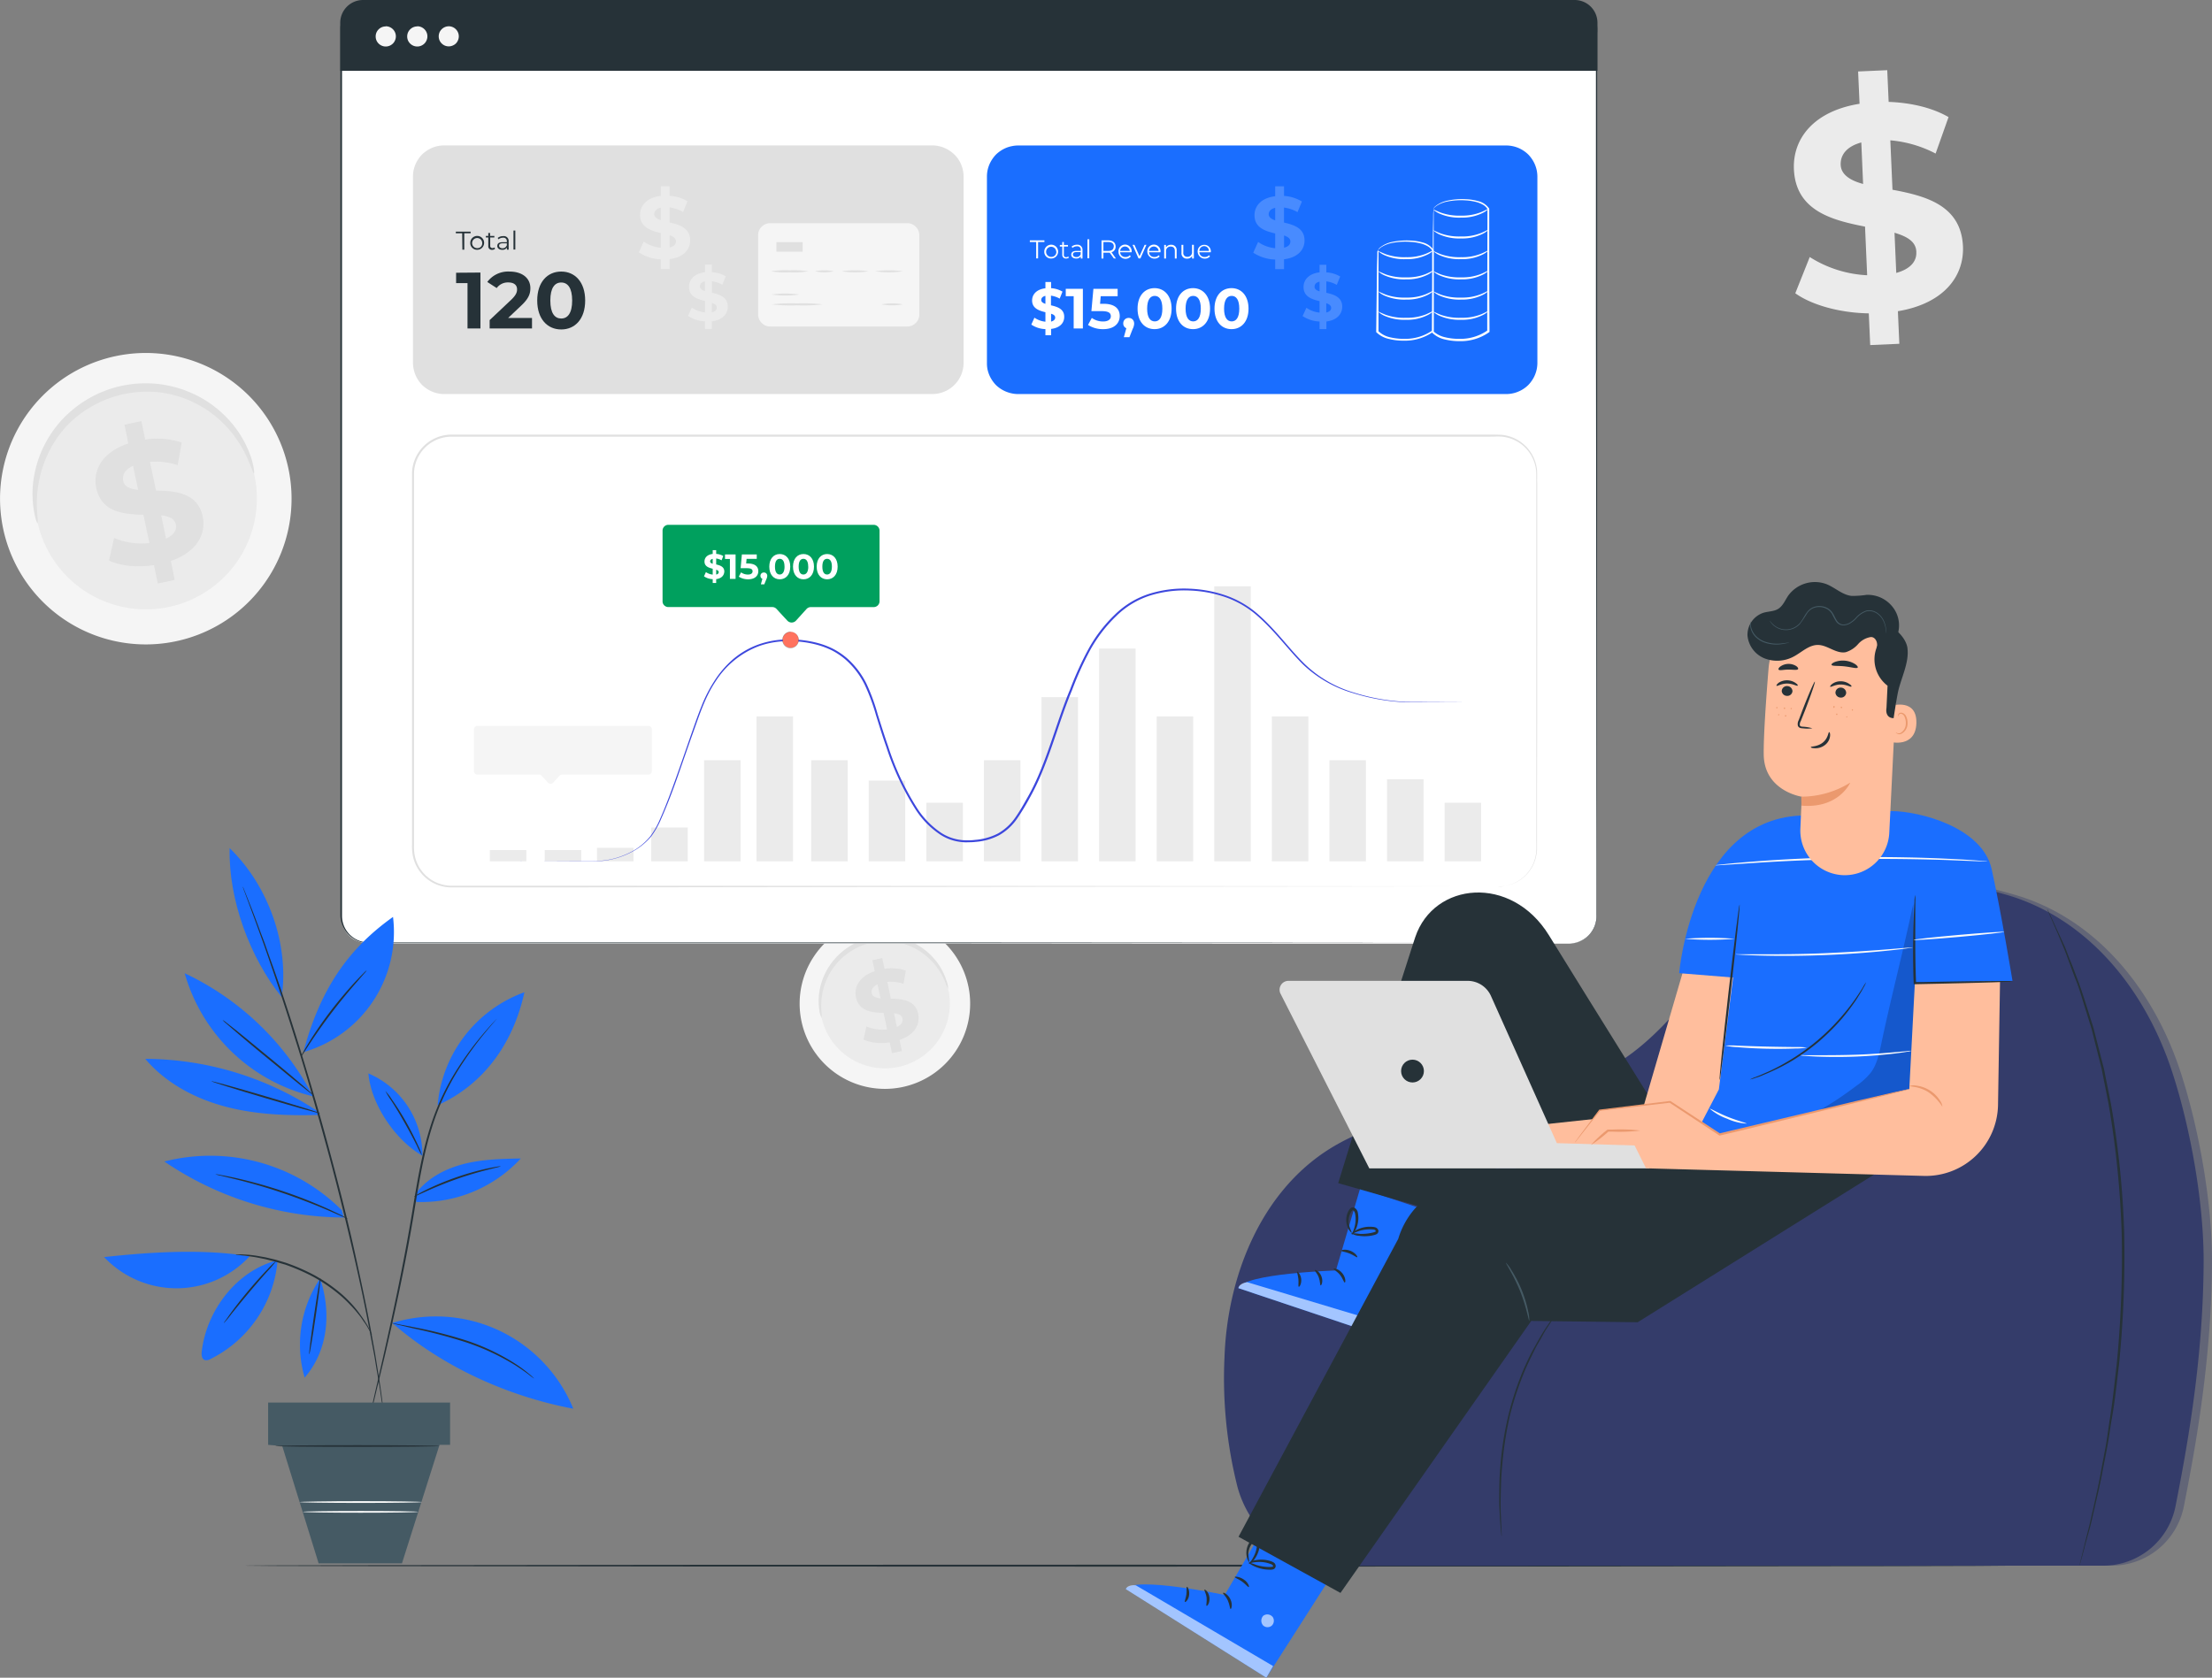 <svg xmlns="http://www.w3.org/2000/svg" viewBox="0 0 581.68 441.3"><rect x="0" y="0" width="581.68" height="441.3" fill="#808080" stroke="none"/><defs><style>.cls-1{fill:#f5f5f5;}.cls-2{fill:#ebebeb;}.cls-3{fill:#e0e0e0;}.cls-4{fill:#263238;}.cls-5{fill:#fff;}.cls-6{fill:#1a6eff;}.cls-7{opacity:0.2;}.cls-12,.cls-13,.cls-7{isolation:isolate;}.cls-8{fill:#3c47dd;}.cls-9{fill:#00a05e;}.cls-10{fill:#ff725e;}.cls-11{fill:#343c6a;}.cls-12{opacity:0.4;}.cls-13{opacity:0.6;}.cls-14{fill:#ffbe9d;}.cls-15{fill:#455a64;}.cls-16{fill:#eb996e;}.cls-17{fill:#fafafa;}</style></defs><title>dashboardimage</title><g id="Layer_2" data-name="Layer 2"><g id="Layer_1-2" data-name="Layer 1"><path class="cls-1" d="M75.93,123.68a38.33,38.33,0,1,1-45-30.11,38.33,38.33,0,0,1,45,30.11Z"/><path class="cls-2" d="M67,125.47A29.18,29.18,0,1,1,54.6,106.86,29.22,29.22,0,0,1,67,125.47Z"/><path class="cls-3" d="M66.79,124.55c-.17,0-.54-1.2-1.43-3.3a31.35,31.35,0,0,0-5-8.13A29,29,0,0,0,49,105a27,27,0,0,0-3.89-1.22,28.07,28.07,0,0,0-4.17-.67,26.69,26.69,0,0,0-4.38,0,30.23,30.23,0,0,0-4.45.66,29.5,29.5,0,0,0-4.31,1.35,29.15,29.15,0,0,0-3.92,1.94,27.46,27.46,0,0,0-3.49,2.37,26.34,26.34,0,0,0-3,2.78,28.77,28.77,0,0,0-4.28,6.16,29.4,29.4,0,0,0-2.38,6.12,30.52,30.52,0,0,0-1,9.51c.11,2.28.32,3.55.15,3.59s-.63-1.17-1-3.5a26.91,26.91,0,0,1,.31-10,28.79,28.79,0,0,1,2.27-6.58,29.52,29.52,0,0,1,4.45-6.67,27.23,27.23,0,0,1,3.12-3,26.87,26.87,0,0,1,3.7-2.66,29.93,29.93,0,0,1,13.67-4.3,31,31,0,0,1,4.72.07,29.92,29.92,0,0,1,4.49.78,28.59,28.59,0,0,1,4.13,1.38,29.11,29.11,0,0,1,11.85,9,27.36,27.36,0,0,1,4.63,8.83C66.84,123.21,66.92,124.52,66.79,124.55Z"/><path class="cls-3" d="M46.23,137.94c-.33-1.56-1.79-2.13-3.85-2.39l1.3,6.13c2.12-1,2.86-2.32,2.55-3.74Zm-9.91-9.09L35,122.54c-2.24,1-2.9,2.52-2.59,4S34.23,128.64,36.32,128.85Zm8.61,18.7,1,5-4.44.94-1-4.84c-4.45.67-9,.19-11.82-1.21L30,141.5a18.23,18.23,0,0,0,9.29,1.33l-1.58-7.42c-5.18-.15-11-.63-12.39-7-1-4.71,1.56-9.48,8.42-11.76l-1-4.94,4.44-.94,1,4.84a20.56,20.56,0,0,1,9.6.8l-1.06,5.94a18.59,18.59,0,0,0-7.29-.87l1.6,7.55c5.18.11,11,.61,12.28,6.87C54.26,140.47,51.73,145.22,44.93,147.55Z"/><path class="cls-1" d="M254.68,259.59A22.42,22.42,0,1,1,228.36,242a22.43,22.43,0,0,1,26.32,17.61Z"/><path class="cls-2" d="M249.45,260.63a17.07,17.07,0,1,1-7.25-10.87,17.1,17.1,0,0,1,7.25,10.87Z"/><path class="cls-3" d="M249.34,260.1a9.72,9.72,0,0,1-.84-1.93,18,18,0,0,0-2.94-4.75,18.34,18.34,0,0,0-2.82-2.61,17.2,17.2,0,0,0-3.85-2.12,16.44,16.44,0,0,0-2.26-.71,14.42,14.42,0,0,0-2.44-.39,15.63,15.63,0,0,0-2.56,0A17.65,17.65,0,0,0,229,248a18.41,18.41,0,0,0-2.52.79,17.33,17.33,0,0,0-6,4.14,16.61,16.61,0,0,0-2.54,3.58,17.16,17.16,0,0,0-1.4,3.58,18,18,0,0,0-.57,5.56,10.52,10.52,0,0,1,.09,2.1,4.87,4.87,0,0,1-.59-2,15.72,15.72,0,0,1,.17-5.84,17.09,17.09,0,0,1,3.94-7.75,17,17,0,0,1,1.82-1.78,16.81,16.81,0,0,1,2.17-1.56,17.17,17.17,0,0,1,2.46-1.24,19.41,19.41,0,0,1,2.71-.86,17.92,17.92,0,0,1,2.82-.41,15.9,15.9,0,0,1,2.76,0,18.08,18.08,0,0,1,5,1.26,17.62,17.62,0,0,1,4,2.38,17.38,17.38,0,0,1,2.87,2.88,16,16,0,0,1,2.71,5.17,5,5,0,0,1,.41,2.13Z"/><path class="cls-3" d="M237.35,267.93c-.2-.91-1-1.24-2.26-1.4l.77,3.59c1.22-.56,1.63-1.36,1.46-2.19Zm-5.8-5.32-.79-3.69c-1.31.61-1.69,1.48-1.51,2.34s1.05,1.21,2.27,1.35Zm5,10.94.62,2.91-2.6.55-.6-2.83a12.57,12.57,0,0,1-6.89-.71l.75-3.48a10.77,10.77,0,0,0,5.44.78l-.92-4.34c-3-.09-6.46-.37-7.25-4.09-.59-2.75.91-5.54,4.92-6.88l-.61-2.89L232,252l.6,2.83a12,12,0,0,1,5.61.47l-.62,3.47a11,11,0,0,0-4.26-.51l.93,4.42c3,.07,6.41.36,7.19,4C242,269.47,240.53,272.19,236.55,273.55Z"/><path class="cls-2" d="M490.27,188c.37-1.51-.69-2.63-2.39-3.72l-1.43,5.95c2.26,0,3.48-.85,3.81-2.23Zm-4.91-12.18,1.47-6.13c-2.41,0-3.62,1-4,2.43s.76,2.64,2.52,3.7Zm-.28,20.1-1.16,4.84-4.32-1,1.14-4.71c-4.21-1.28-8-3.61-9.92-6l3.64-4.69a18,18,0,0,0,7.64,5.07l1.73-7.2c-4.51-2.32-9.47-5.2-8-11.37,1.1-4.57,5.37-7.7,12.37-6.84l1.15-4.78,4.32,1-1.13,4.71a19.92,19.92,0,0,1,8.12,4.74l-3.43,4.78a18.34,18.34,0,0,0-6.06-3.83l-1.77,7.33c4.52,2.28,9.4,5.14,7.93,11.22C496.25,193.61,492.08,196.7,485.08,195.89Z"/><path class="cls-2" d="M503.93,66.22c-.11-2.68-2.4-4-5.74-5l.46,10.57c3.79-1.05,5.43-3.12,5.27-5.57Zm-14-17.87-.47-10.88c-4,1.1-5.53,3.39-5.42,5.92s2.48,4.08,5.9,5Zm9.15,33.51.38,8.57-7.66.34-.37-8.34c-7.6-.13-15-2.18-19.33-5.29l3.8-9.53A30.92,30.92,0,0,0,491,72.4l-.56-12.79c-8.59-1.69-18.21-4.11-18.7-15.06C471.37,36.44,477,29.21,489,27.3l-.38-8.5,7.66-.34.37,8.34c5.76.21,11.42,1.49,15.75,4L509,40.39a31.49,31.49,0,0,0-11.91-3.48l.57,13c8.59,1.61,18,4,18.53,14.83C516.56,72.72,511.08,79.87,499.08,81.86Z"/><ellipse class="cls-4" cx="296.08" cy="411.83" rx="232" ry="0.26"/><path class="cls-5" d="M89.7,241V7.71a6.74,6.74,0,0,1,.14-1.41A6.56,6.56,0,0,1,90.25,5a7.47,7.47,0,0,1,.66-1.25,7.21,7.21,0,0,1,2-2,6.53,6.53,0,0,1,1.25-.67A7.24,7.24,0,0,1,95.5.64,7.33,7.33,0,0,1,96.91.5H412.66a7.3,7.3,0,0,1,1.4.14,7.11,7.11,0,0,1,1.36.41,6.76,6.76,0,0,1,1.24.67,7.26,7.26,0,0,1,1.1.89,7.71,7.71,0,0,1,.89,1.09A7.52,7.52,0,0,1,419.32,5a7.24,7.24,0,0,1,.41,1.35,7.49,7.49,0,0,1,.14,1.41V241a7.49,7.49,0,0,1-.14,1.41,7.24,7.24,0,0,1-.41,1.35,7.52,7.52,0,0,1-.67,1.25,7.71,7.71,0,0,1-.89,1.09,7.26,7.26,0,0,1-1.1.89,6.76,6.76,0,0,1-1.24.67,7.11,7.11,0,0,1-1.36.41,7.3,7.3,0,0,1-1.4.14H96.91A7.33,7.33,0,0,1,95.5,248a7.24,7.24,0,0,1-1.35-.41A6.53,6.53,0,0,1,92.9,247a7.21,7.21,0,0,1-2-2,7.47,7.47,0,0,1-.66-1.25,6.56,6.56,0,0,1-.41-1.35A6.74,6.74,0,0,1,89.7,241Z"/><path class="cls-4" d="M412.66,248.18a7.23,7.23,0,0,0,7.16-7.5c0-7.62,0-18.85-.05-33.31,0-28.93,0-70.79-.09-122.51V8.75A10.09,10.09,0,0,0,419.46,6a7,7,0,0,0-3.2-4.3,6.74,6.74,0,0,0-2.6-.91,26.75,26.75,0,0,0-2.83-.08H96.94a7,7,0,0,0-6,3.32,6.76,6.76,0,0,0-1,3.36V241.05a7,7,0,0,0,5.21,6.62,11.17,11.17,0,0,0,3,.23H245.21l122.51.08L401,248H367.72l-122.51.09h-147a12.23,12.23,0,0,1-3.14-.25,7.47,7.47,0,0,1-5.56-7.06V7.43a7.33,7.33,0,0,1,1.09-3.61A7.51,7.51,0,0,1,97,.24h313.8a23.25,23.25,0,0,1,2.89.08,7.29,7.29,0,0,1,2.76,1,7.47,7.47,0,0,1,3.4,4.56A10.91,10.91,0,0,1,420,8.73V84.86c0,51.72-.06,93.58-.08,122.51v33.31a7.29,7.29,0,0,1-4.38,6.93,7.67,7.67,0,0,1-2.14.55Z"/><path class="cls-6" d="M259.53,95.46v-49a8.58,8.58,0,0,1,.15-1.6,9.13,9.13,0,0,1,.47-1.54,8.42,8.42,0,0,1,.76-1.42,8.7,8.7,0,0,1,1-1.25,8.19,8.19,0,0,1,1.25-1,8,8,0,0,1,3-1.22,7.75,7.75,0,0,1,1.6-.16H396.09a7.82,7.82,0,0,1,1.6.16,8.27,8.27,0,0,1,1.54.46,8.42,8.42,0,0,1,1.42.76,8.11,8.11,0,0,1,1.24,1,8.7,8.7,0,0,1,1,1.25,7.76,7.76,0,0,1,.76,1.42,8.3,8.3,0,0,1,.47,1.54,8.59,8.59,0,0,1,.16,1.6v49a8.59,8.59,0,0,1-.16,1.6,8.3,8.3,0,0,1-.47,1.54,7.76,7.76,0,0,1-.76,1.42,8.7,8.7,0,0,1-1,1.25,8.11,8.11,0,0,1-1.24,1,7.71,7.71,0,0,1-1.42.75,7.6,7.6,0,0,1-1.54.47,7.82,7.82,0,0,1-1.6.16H267.74a7.75,7.75,0,0,1-1.6-.16,8.49,8.49,0,0,1-3-1.22,8.19,8.19,0,0,1-1.25-1,8.7,8.7,0,0,1-1-1.25,8.42,8.42,0,0,1-.76-1.42,9.13,9.13,0,0,1-.47-1.54A8.58,8.58,0,0,1,259.53,95.46Z"/><g class="cls-7"><path class="cls-5" d="M339.33,63.54c0-.81-.67-1.25-1.67-1.6v3.2c1.15-.25,1.66-.86,1.66-1.6Zm-4-5.58V54.67c-1.23.27-1.71,1-1.71,1.71s.69,1.25,1.71,1.58Zm2.32,10.24v2.6h-2.32V68.27a11.06,11.06,0,0,1-5.77-1.8l1.28-2.83a9.32,9.32,0,0,0,4.49,1.65V61.41c-2.57-.62-5.44-1.48-5.44-4.79,0-2.46,1.78-4.57,5.44-5V49h2.32v2.53A10.58,10.58,0,0,1,342.36,53L341.2,55.8a9.58,9.58,0,0,0-3.55-1.2v3.94c2.57.6,5.4,1.46,5.4,4.72C343.05,65.68,341.29,67.76,337.65,68.2Z"/></g><g class="cls-7"><path class="cls-5" d="M350.05,81c0-.63-.52-1-1.29-1.24V82.2C349.66,82,350.05,81.54,350.05,81ZM347,76.64V74.09c-.95.21-1.32.73-1.32,1.33S346.17,76.39,347,76.64Zm1.8,7.93v2H347v-2a8.54,8.54,0,0,1-4.46-1.43l1-2.19A7.18,7.18,0,0,0,347,82.22v-3c-2-.49-4.21-1.15-4.21-3.72,0-1.9,1.38-3.53,4.21-3.86v-2h1.78v2a8.08,8.08,0,0,1,3.64,1.09l-.9,2.21a7.25,7.25,0,0,0-2.74-.93v3c2,.46,4.18,1.13,4.18,3.66C352.94,82.61,351.58,84.23,348.76,84.57Z"/></g><path class="cls-5" d="M362.5,65.8a2.81,2.81,0,0,1,0,.41V87.14a6.44,6.44,0,0,0,3,1.57,15.58,15.58,0,0,0,3.73.42,12.53,12.53,0,0,0,7.47-2.23l-.09.2V65.9a3.3,3.3,0,0,0-1.15-1.11,7.83,7.83,0,0,0-1.49-.65,14,14,0,0,0-3-.51,18.44,18.44,0,0,0-4.92.27,8.16,8.16,0,0,0-2.9,1.17,6.62,6.62,0,0,0-.63.54c-.12.14-.18.22-.19.21a2.24,2.24,0,0,1,.74-.85A7.68,7.68,0,0,1,366,63.66a18.64,18.64,0,0,1,5-.38,13.46,13.46,0,0,1,3.08.49,4.89,4.89,0,0,1,2.91,2h0V87.19l-.09.07a12.89,12.89,0,0,1-7.81,2.35,15.14,15.14,0,0,1-3.85-.46,6.84,6.84,0,0,1-3.3-1.75l-.05-.05v-.1c.08-6.32.15-11.68.2-15.53,0-1.84.07-3.32.1-4.4V66.17a2.17,2.17,0,0,1,.31-.37Z"/><path class="cls-5" d="M377,65.84a6.33,6.33,0,0,1-1.9,1.25,12,12,0,0,1-5.37,1.08,12.79,12.79,0,0,1-5.4-.94,6,6,0,0,1-1.93-1.2c0-.08.79.37,2.07.86a14.66,14.66,0,0,0,5.26.76,13.3,13.3,0,0,0,5.22-.9C376.18,66.23,376.91,65.76,377,65.84Z"/><path class="cls-5" d="M377,71.15a6.18,6.18,0,0,1-1.9,1.26,12,12,0,0,1-5.37,1.07,12.79,12.79,0,0,1-5.4-.94,5.76,5.76,0,0,1-1.93-1.2c0-.08.79.37,2.07.86a14.66,14.66,0,0,0,5.26.76,13.32,13.32,0,0,0,5.22-.89C376.18,71.54,376.91,71.08,377,71.15Z"/><path class="cls-5" d="M377,76.47a6.33,6.33,0,0,1-1.9,1.25,12,12,0,0,1-5.37,1.08,12.79,12.79,0,0,1-5.4-.94,6,6,0,0,1-1.93-1.2c0-.08.79.37,2.07.86a14.66,14.66,0,0,0,5.26.76,13.3,13.3,0,0,0,5.22-.9C376.18,76.86,376.91,76.39,377,76.47Z"/><path class="cls-5" d="M377,81.78a6.15,6.15,0,0,1-1.9,1.25,11.7,11.7,0,0,1-5.37,1.08,12.79,12.79,0,0,1-5.4-.94,5.86,5.86,0,0,1-1.93-1.2c0-.08.79.37,2.07.86a14.66,14.66,0,0,0,5.26.76,13.51,13.51,0,0,0,5.22-.89C376.18,82.17,376.91,81.71,377,81.78Z"/><path class="cls-5" d="M377,54.91a3.21,3.21,0,0,1,0,.62V87.29l-.06-.15a6.69,6.69,0,0,0,3.11,1.58,15.16,15.16,0,0,0,3.74.41,12.45,12.45,0,0,0,7.39-2.23l-.09.2c0-12.42.05-23.73.06-32.17V55A3.08,3.08,0,0,0,390,53.87a7.21,7.21,0,0,0-1.51-.66,13.93,13.93,0,0,0-3-.5,18.45,18.45,0,0,0-4.92.3,7.75,7.75,0,0,0-2.86,1.18,3.79,3.79,0,0,0-.6.53c-.13.13-.18.21-.19.21s0-.1.14-.25a3.24,3.24,0,0,1,.59-.58,7.41,7.41,0,0,1,2.87-1.3,18.25,18.25,0,0,1,5-.4,13.53,13.53,0,0,1,3.1.48,4.91,4.91,0,0,1,3,2V55c0,8.44,0,19.75.07,32.17v.14l-.09.07a13,13,0,0,1-7.73,2.36,16.18,16.18,0,0,1-3.87-.44,6.88,6.88,0,0,1-3.37-1.77l-.05-.06v-.1c.08-9.42.15-17.51.2-23.29,0-2.83.08-5.09.1-6.7,0-.74,0-1.33.05-1.78a2.85,2.85,0,0,1,.11-.65Z"/><path class="cls-5" d="M391.48,65.84a6.33,6.33,0,0,1-1.9,1.25,12,12,0,0,1-5.37,1.08,12.79,12.79,0,0,1-5.4-.94,6,6,0,0,1-1.93-1.2c0-.08.79.37,2.07.86a14.66,14.66,0,0,0,5.26.76,13.3,13.3,0,0,0,5.22-.9C390.7,66.23,391.43,65.76,391.48,65.84Z"/><path class="cls-5" d="M391.48,71.15a6.18,6.18,0,0,1-1.9,1.26,12,12,0,0,1-5.37,1.07,12.79,12.79,0,0,1-5.4-.94,5.76,5.76,0,0,1-1.93-1.2c0-.08.79.37,2.07.86a14.66,14.66,0,0,0,5.26.76,13.32,13.32,0,0,0,5.22-.89C390.7,71.54,391.43,71.08,391.48,71.15Z"/><path class="cls-5" d="M391.48,60.39a6.18,6.18,0,0,1-1.9,1.26,12,12,0,0,1-5.37,1.07,12.79,12.79,0,0,1-5.4-.94,5.86,5.86,0,0,1-1.93-1.2c0-.08.79.37,2.07.86a14.66,14.66,0,0,0,5.26.76,13.32,13.32,0,0,0,5.22-.89C390.7,60.78,391.43,60.32,391.48,60.39Z"/><path class="cls-5" d="M391.48,54.91a6.33,6.33,0,0,1-1.9,1.25,12,12,0,0,1-5.37,1.08,12.79,12.79,0,0,1-5.4-.94,6,6,0,0,1-1.93-1.2c0-.08.79.36,2.07.85a14.45,14.45,0,0,0,5.26.77,13.3,13.3,0,0,0,5.22-.9C390.7,55.3,391.43,54.83,391.48,54.91Z"/><path class="cls-5" d="M391.48,76.47a6.33,6.33,0,0,1-1.9,1.25,12,12,0,0,1-5.37,1.08,12.79,12.79,0,0,1-5.4-.94,6,6,0,0,1-1.93-1.2c0-.08.79.37,2.07.86a14.66,14.66,0,0,0,5.26.76,13.3,13.3,0,0,0,5.22-.9C390.7,76.86,391.43,76.39,391.48,76.47Z"/><path class="cls-5" d="M391.48,81.78a6.15,6.15,0,0,1-1.9,1.25,11.7,11.7,0,0,1-5.37,1.08,12.79,12.79,0,0,1-5.4-.94,5.86,5.86,0,0,1-1.93-1.2c0-.08.79.37,2.07.86a14.66,14.66,0,0,0,5.26.76,13.51,13.51,0,0,0,5.22-.89C390.7,82.17,391.43,81.71,391.48,81.78Z"/><path class="cls-3" d="M108.6,95.45v-49a8.58,8.58,0,0,1,.15-1.6,9.24,9.24,0,0,1,.47-1.55,8.82,8.82,0,0,1,.76-1.42,8.11,8.11,0,0,1,1-1.24,8.7,8.7,0,0,1,1.25-1,7.76,7.76,0,0,1,1.42-.76,7.6,7.6,0,0,1,1.54-.47,7.92,7.92,0,0,1,1.61-.16H245.15a7.82,7.82,0,0,1,1.6.16,7.6,7.6,0,0,1,1.54.47,7.45,7.45,0,0,1,1.42.76A8.14,8.14,0,0,1,252,41.87a8.82,8.82,0,0,1,.76,1.42,8.4,8.4,0,0,1,.47,1.55,8.59,8.59,0,0,1,.16,1.6v49a8.59,8.59,0,0,1-.16,1.6,8.4,8.4,0,0,1-.47,1.55A8.82,8.82,0,0,1,252,100a8.14,8.14,0,0,1-2.27,2.26,7.45,7.45,0,0,1-1.42.76,7.6,7.6,0,0,1-1.54.47,7.82,7.82,0,0,1-1.6.16H116.82a7.92,7.92,0,0,1-1.61-.16,7.6,7.6,0,0,1-1.54-.47,7.76,7.76,0,0,1-1.42-.76,8.7,8.7,0,0,1-1.25-1,8.11,8.11,0,0,1-1-1.24,8.82,8.82,0,0,1-.76-1.42,9.24,9.24,0,0,1-.47-1.55A8.58,8.58,0,0,1,108.6,95.45Z"/><path class="cls-2" d="M177.76,63.49c0-.81-.68-1.25-1.67-1.6v3.2c1.15-.25,1.67-.86,1.67-1.62Zm-4-5.58V54.62c-1.23.27-1.72,1-1.72,1.71S172.76,57.58,173.76,57.91Zm2.32,10.24v2.6h-2.32V68.22A11,11,0,0,1,168,66.37l1.27-2.83a9.34,9.34,0,0,0,4.5,1.64V61.31c-2.57-.62-5.45-1.48-5.45-4.79,0-2.46,1.79-4.57,5.45-5V49h2.32v2.51a10.45,10.45,0,0,1,4.7,1.41l-1.16,2.85a9.3,9.3,0,0,0-3.54-1.2v3.94c2.57.6,5.4,1.46,5.4,4.72C181.48,65.63,179.76,67.71,176.08,68.15Z"/><path class="cls-2" d="M188.48,80.91c0-.63-.52-1-1.29-1.24v2.48c.89-.2,1.29-.68,1.29-1.24Zm-3.09-4.32V74c-.95.21-1.33.73-1.33,1.33s.54,1,1.33,1.22Zm1.8,7.93v2h-1.8v-2a8.55,8.55,0,0,1-4.47-1.43l1-2.19a7.18,7.18,0,0,0,3.48,1.27v-3c-2-.48-4.22-1.14-4.22-3.71,0-1.9,1.39-3.53,4.22-3.86v-2h1.8v2a8.08,8.08,0,0,1,3.64,1.09l-.9,2.21A7.25,7.25,0,0,0,187.2,74v3c2,.46,4.18,1.13,4.18,3.66C191.37,82.56,190,84.18,187.19,84.52Z"/><polygon class="cls-4" points="121.54 61.36 119.87 61.36 119.87 60.93 123.76 60.93 123.76 61.36 122.09 61.36 122.09 65.67 121.59 65.67 121.54 61.36"/><path class="cls-4" d="M126.81,63.89a1.33,1.33,0,1,0-1.32,1.38,1.29,1.29,0,0,0,1-.4A1.32,1.32,0,0,0,126.81,63.89Zm-3.14,0a1.81,1.81,0,0,1,1.11-1.69,1.82,1.82,0,0,1,2.39,2.37,1.81,1.81,0,0,1-1.68,1.13,1.74,1.74,0,0,1-1.3-.51,1.71,1.71,0,0,1-.52-1.3Z"/><path class="cls-4" d="M130.16,65.47a1.18,1.18,0,0,1-.76.25.93.93,0,0,1-1-1V62.47h-.64v-.41h.64v-.78h.48v.78H130v.41h-1.09V64.6a.56.56,0,0,0,.62.65.85.85,0,0,0,.53-.18Z"/><path class="cls-4" d="M133.28,64.61V64h-1.12c-.69,0-.91.28-.91.64s.33.67.9.67a1.15,1.15,0,0,0,1.09-.73Zm.48-1.14v2.21h-.46v-.56a1.34,1.34,0,0,1-1.23.59c-.8,0-1.3-.42-1.3-1s.35-1,1.38-1h1.13v-.24a.87.87,0,0,0-1-.94,1.77,1.77,0,0,0-1.19.42l-.21-.36a2.17,2.17,0,0,1,1.45-.48,1.26,1.26,0,0,1,1.43,1.36Z"/><rect class="cls-4" x="135.03" y="60.64" width="0.48" height="5"/><polygon class="cls-4" points="126.34 71.69 126.34 86.4 122.94 86.4 122.94 74.47 119.94 74.47 119.94 71.74 126.34 71.69"/><path class="cls-4" d="M139.9,83.63V86.4H128.76V84.2l5.68-5.36c1.3-1.25,1.53-2,1.53-2.72,0-1.15-.8-1.83-2.35-1.83a3.6,3.6,0,0,0-3,1.48l-2.48-1.6A6.83,6.83,0,0,1,134,71.43c3.28,0,5.47,1.69,5.47,4.36,0,1.43-.4,2.73-2.46,4.64l-3.38,3.2Z"/><path class="cls-4" d="M150.46,79.05c0-3.35-1.18-4.74-2.88-4.74s-2.86,1.39-2.86,4.74,1.17,4.73,2.86,4.73S150.46,82.39,150.46,79.05Zm-9.19,0c0-4.86,2.69-7.62,6.31-7.62s6.3,2.76,6.3,7.62-2.67,7.61-6.3,7.61S141.27,83.9,141.27,79.05Z"/><path class="cls-1" d="M199.36,82.74V61.85a3.15,3.15,0,0,1,.24-1.21,3.11,3.11,0,0,1,.69-1,3.07,3.07,0,0,1,1-.69,3.2,3.2,0,0,1,1.22-.24H238.6a3.15,3.15,0,0,1,1.21.24,3.11,3.11,0,0,1,1,.69,3.27,3.27,0,0,1,.69,1,3.15,3.15,0,0,1,.24,1.21V82.74a3.15,3.15,0,0,1-.24,1.21,3.27,3.27,0,0,1-.69,1,3.11,3.11,0,0,1-1,.69,3.15,3.15,0,0,1-1.21.24H202.53a3.2,3.2,0,0,1-1.22-.24,3.07,3.07,0,0,1-1-.69,3.11,3.11,0,0,1-.69-1A3.15,3.15,0,0,1,199.36,82.74Z"/><rect class="cls-3" x="204.17" y="63.69" width="6.91" height="2.51"/><path class="cls-3" d="M212.52,71.36a22.28,22.28,0,0,1-4.89.27,22.33,22.33,0,0,1-4.9-.27,23.63,23.63,0,0,1,4.9-.26,23.57,23.57,0,0,1,4.89.26Z"/><path class="cls-3" d="M219.22,71.36a11.21,11.21,0,0,1-4.89,0,11.52,11.52,0,0,1,4.89,0Z"/><path class="cls-3" d="M237.43,71.36a24.87,24.87,0,0,1-7.31,0A25.58,25.58,0,0,1,237.43,71.36Z"/><path class="cls-3" d="M228.39,71.36a23.21,23.21,0,0,1-7.06,0,23.87,23.87,0,0,1,7.06,0Z"/><path class="cls-3" d="M210.15,77.47a25,25,0,0,1-7.23,0A25,25,0,0,1,210.15,77.47Z"/><path class="cls-3" d="M216.29,80.06a42.74,42.74,0,0,1-6.69.26,42.57,42.57,0,0,1-6.68-.26,43.81,43.81,0,0,1,6.68-.26,44,44,0,0,1,6.69.26Z"/><path class="cls-3" d="M237.43,80.06a15.33,15.33,0,0,1-5.65,0,15.48,15.48,0,0,1,5.65,0Z"/><polygon class="cls-5" points="272.48 63.66 270.81 63.66 270.81 63.22 274.65 63.22 274.65 63.66 272.98 63.66 272.98 67.97 272.48 67.97 272.48 63.66"/><path class="cls-5" d="M277.75,66.18a1.33,1.33,0,1,0-1.32,1.39,1.31,1.31,0,0,0,1-.4,1.34,1.34,0,0,0,.36-1Zm-3.14,0A1.82,1.82,0,1,1,276.43,68a1.75,1.75,0,0,1-1.82-1.82Z"/><path class="cls-5" d="M281.09,67.75a1.13,1.13,0,0,1-.75.25.93.93,0,0,1-1-1V64.85h-.64v-.41h.64v-.78h.42v.78h1.08v.41h-1.08V67a.56.56,0,0,0,.62.65.73.73,0,0,0,.52-.19Z"/><path class="cls-5" d="M284.18,66.9v-.59h-1.12c-.69,0-.92.27-.92.64s.33.67.9.67a1.16,1.16,0,0,0,1.14-.72Zm.48-1.14V68h-.46v-.56A1.34,1.34,0,0,1,283,68c-.81,0-1.3-.42-1.3-1s.35-1,1.37-1h1.14v-.21a.87.87,0,0,0-.25-.75.88.88,0,0,0-.75-.25,1.82,1.82,0,0,0-1.19.42l-.22-.35a2.23,2.23,0,0,1,1.45-.49,1.28,1.28,0,0,1,1,.35A1.3,1.3,0,0,1,284.66,65.76Z"/><rect class="cls-5" x="285.96" y="62.94" width="0.48" height="5"/><path class="cls-5" d="M292.9,64.85c0-.76-.5-1.19-1.45-1.19h-1.29V66h1.26c.95,0,1.45-.44,1.45-1.18Zm0,3.12-1.08-1.5h-1.66V68h-.5V63.23h1.78c1.2,0,1.93.61,1.93,1.63a1.48,1.48,0,0,1-1.08,1.49L293.45,68Z"/><path class="cls-5" d="M294.56,66h2.53a1.27,1.27,0,0,0-2.53,0Zm3,.36h-3a1.24,1.24,0,0,0,.44.91,1.3,1.3,0,0,0,1,.33,1.42,1.42,0,0,0,1.09-.46l.27.31a1.85,1.85,0,0,1-3.24-1.24,1.74,1.74,0,1,1,3.47,0S297.56,66.28,297.56,66.33Z"/><polygon class="cls-5" points="301.47 64.4 299.89 67.97 299.39 67.97 297.82 64.4 298.32 64.4 299.65 67.4 301 64.4 301.47 64.4"/><path class="cls-5" d="M302.15,66h2.53a1.27,1.27,0,0,0-2.53,0Zm3,.36h-3a1.32,1.32,0,0,0,.44.91,1.34,1.34,0,0,0,1,.33,1.38,1.38,0,0,0,1.09-.46l.28.31a1.89,1.89,0,0,1-3.25-1.24,1.74,1.74,0,1,1,3.47,0S305.15,66.28,305.15,66.33Z"/><path class="cls-5" d="M309.42,65.9V68h-.48V66c0-.76-.39-1.14-1.07-1.14a1.15,1.15,0,0,0-.93.35,1.17,1.17,0,0,0-.32.94V68h-.48V64.42h.46v.66a1.5,1.5,0,0,1,1.36-.69,1.37,1.37,0,0,1,1.08.41,1.41,1.41,0,0,1,.38,1.1Z"/><path class="cls-5" d="M313.94,64.4V68h-.46v-.65a1.44,1.44,0,0,1-1.28.68,1.4,1.4,0,0,1-1.12-.4,1.37,1.37,0,0,1-.39-1.13V64.4h.48v2a1,1,0,0,0,1.07,1.15,1.17,1.17,0,0,0,1.22-1.3V64.38Z"/><path class="cls-5" d="M315.39,66h2.52a1.26,1.26,0,1,0-2.52,0Zm3,.36h-3a1.24,1.24,0,0,0,.44.91,1.3,1.3,0,0,0,1,.33,1.42,1.42,0,0,0,1.09-.46l.27.31a1.89,1.89,0,0,1-3.25-1.24,1.71,1.71,0,0,1,1.75-1.81,1.69,1.69,0,0,1,1.26.53,1.72,1.72,0,0,1,.46,1.28Z"/><path class="cls-5" d="M277.48,83.53c0-.52-.43-.81-1.08-1v2.06c.75-.2,1.08-.59,1.08-1.06Zm-2.57-3.6V77.82c-.79.18-1.1.61-1.1,1.1s.45.81,1.1,1Zm1.49,6.59v1.67h-1.49V86.57a7,7,0,0,1-3.71-1.19l.82-1.82a6.11,6.11,0,0,0,2.89,1.06V82.13c-1.65-.41-3.5-1-3.5-3.09,0-1.58,1.15-2.94,3.5-3.21V74.18h1.49V75.8a6.81,6.81,0,0,1,3,.91l-.74,1.84a6.29,6.29,0,0,0-2.29-.78v2.54c1.66.38,3.48.94,3.48,3C279.88,84.9,278.76,86.24,276.4,86.52Z"/><polygon class="cls-5" points="284.76 75.97 284.76 86.4 282.34 86.4 282.34 77.91 280.26 77.91 280.26 75.97 284.76 75.97"/><path class="cls-5" d="M294.45,83.12c0,1.85-1.36,3.46-4.34,3.46a7.22,7.22,0,0,1-4-1.11l1-1.85a5,5,0,0,0,3,.94c1.21,0,2-.51,2-1.36s-.54-1.36-2.43-1.36H287l.53-5.87h6.37v1.94h-4.45l-.17,2h.85C293.23,79.89,294.45,81.28,294.45,83.12Z"/><path class="cls-5" d="M298.25,85.06a3.39,3.39,0,0,1-.41,1.49L297,88.7h-1.47l.66-2.37a1.29,1.29,0,0,1-.81-1.27,1.39,1.39,0,0,1,1.45-1.43,1.37,1.37,0,0,1,1,.4,1.41,1.41,0,0,1,.4,1Z"/><path class="cls-5" d="M305.66,81.19c0-2.37-.84-3.36-2-3.36s-2,1-2,3.36.83,3.35,2,3.35S305.66,83.56,305.66,81.19Zm-6.52,0c0-3.45,1.91-5.4,4.47-5.4s4.48,2,4.48,5.4-1.9,5.39-4.48,5.39S299.14,84.63,299.14,81.19Z"/><path class="cls-5" d="M315.77,81.19c0-2.37-.83-3.36-2-3.36s-2,1-2,3.36.84,3.35,2,3.35,2-1,2-3.35Zm-6.51,0c0-3.45,1.91-5.4,4.47-5.4s4.47,2,4.47,5.4-1.89,5.39-4.47,5.39S309.26,84.63,309.26,81.19Z"/><path class="cls-5" d="M325.89,81.19c0-2.37-.83-3.36-2-3.36s-2,1-2,3.36.84,3.35,2,3.35,2-1,2-3.35Zm-6.52,0c0-3.45,1.91-5.4,4.48-5.4s4.47,2,4.47,5.4-1.89,5.39-4.47,5.39S319.37,84.63,319.37,81.19Z"/><path class="cls-3" d="M393.9,233.24h.53A10.15,10.15,0,0,0,396,233a10,10,0,0,0,8-9.35c.06-.91,0-1.86,0-2.85V127.12c0-1.11,0-2.25-.05-3.35a10.3,10.3,0,0,0-.9-3.22,9.88,9.88,0,0,0-4.71-4.75,10.18,10.18,0,0,0-3.32-.94c-1.16-.09-2.37,0-3.56,0H118.77a9.87,9.87,0,0,0-8.49,4.79,9.79,9.79,0,0,0-1.41,4.82v97.7a14.23,14.23,0,0,0,.11,2.35,9.89,9.89,0,0,0,9.57,8.46h27.77l128.87.06,86.88.08,23.62,0h0l-23.62.05-86.88.08-128.89.17H118.52a10.29,10.29,0,0,1-4.64-1.2,10.45,10.45,0,0,1-3.62-3.18,10.1,10.1,0,0,1-1.79-4.5,14,14,0,0,1-.12-2.42V124.43a10.17,10.17,0,0,1,1.48-5.06,10.41,10.41,0,0,1,8.94-5.05H391.33c1.2,0,2.38,0,3.59.06a10.34,10.34,0,0,1,9.26,9.25c.09,1.16,0,2.27.05,3.39v42.71c0,14.57,0,27.12-.05,37.38v16.48a10.78,10.78,0,0,1-.48,2.58,10,10,0,0,1-9.19,7Z"/><rect class="cls-2" x="198.93" y="188.44" width="9.6" height="38.11"/><rect class="cls-2" x="213.31" y="199.97" width="9.6" height="26.58"/><rect class="cls-2" x="185.15" y="199.97" width="9.6" height="26.58"/><rect class="cls-2" x="156.99" y="223.01" width="9.6" height="3.54"/><rect class="cls-2" x="171.26" y="217.67" width="9.6" height="8.88"/><rect class="cls-2" x="143.24" y="223.6" width="9.6" height="2.95"/><rect class="cls-2" x="128.82" y="223.6" width="9.6" height="2.95"/><rect class="cls-2" x="228.45" y="205.32" width="9.6" height="21.23"/><rect class="cls-2" x="243.6" y="211.15" width="9.6" height="15.4"/><rect class="cls-2" x="258.74" y="199.97" width="9.6" height="26.58"/><rect class="cls-2" x="273.88" y="183.37" width="9.6" height="43.18"/><rect class="cls-2" x="289.02" y="170.59" width="9.6" height="55.96"/><rect class="cls-2" x="304.17" y="188.44" width="9.6" height="38.11"/><rect class="cls-2" x="319.31" y="154.23" width="9.6" height="72.32"/><rect class="cls-2" x="334.45" y="188.44" width="9.6" height="38.11"/><rect class="cls-2" x="349.59" y="199.97" width="9.6" height="26.58"/><rect class="cls-2" x="364.74" y="204.96" width="9.6" height="21.59"/><rect class="cls-2" x="379.88" y="211.15" width="9.6" height="15.4"/><path class="cls-8" d="M136.76,226.55h18a29.79,29.79,0,0,0,4-.21,20.83,20.83,0,0,0,8.5-3A16.57,16.57,0,0,0,171,220a21.92,21.92,0,0,0,2.62-4.68c1.5-3.4,2.86-7.09,4.25-11s2.78-8,4.27-12.25c.75-2.13,1.51-4.3,2.39-6.48a36.8,36.8,0,0,1,3.28-6.4,26.2,26.2,0,0,1,4.91-5.75,21.89,21.89,0,0,1,6.63-3.88,23.29,23.29,0,0,1,7.8-1.37,28.94,28.94,0,0,1,8.07,1,21.44,21.44,0,0,1,3.88,1.49,19.21,19.21,0,0,1,3.51,2.35,22,22,0,0,1,5.21,6.75,51.47,51.47,0,0,1,3,8.16c.88,2.78,1.76,5.59,2.74,8.39a70.45,70.45,0,0,0,7.65,16.32,22.38,22.38,0,0,0,6.38,6.48,12.19,12.19,0,0,0,4.24,1.68,12.52,12.52,0,0,0,2.29.23,15.1,15.1,0,0,0,2.33-.12,15.59,15.59,0,0,0,6-1.69,13.85,13.85,0,0,0,4.55-4.2c1.21-1.71,2.22-3.55,3.25-5.36s1.93-3.67,2.76-5.57c3.28-7.57,5.32-15.46,8.38-22.74a84.57,84.57,0,0,1,4.83-10.62,37.42,37.42,0,0,1,6.88-9,23.29,23.29,0,0,1,4.37-3.4,22.83,22.83,0,0,1,5-2.22,30.66,30.66,0,0,1,10.43-1.27,33.31,33.31,0,0,1,9.87,1.93,25.61,25.61,0,0,1,8.2,4.93c4.69,4.14,8.09,9,12,12.84a31.47,31.47,0,0,0,13,7.61,54,54,0,0,0,12.47,2.38h0l17.57.06h0l-17.57.06a54.15,54.15,0,0,1-12.56-2.33,32,32,0,0,1-13.16-7.49c-3.92-3.87-7.34-8.71-12-12.79a25.44,25.44,0,0,0-8.09-4.84,32.42,32.42,0,0,0-9.74-1.88,30.48,30.48,0,0,0-10.27,1.26,22.47,22.47,0,0,0-9.15,5.52,37.87,37.87,0,0,0-6.79,8.88,85.06,85.06,0,0,0-4.78,10.57c-3.05,7.26-5.08,15.13-8.38,22.76a60.83,60.83,0,0,1-2.77,5.61,59.52,59.52,0,0,1-3.29,5.41,14.34,14.34,0,0,1-4.72,4.35,15.86,15.86,0,0,1-6.23,1.76c-.79.11-1.59.08-2.38.12a13.54,13.54,0,0,1-2.39-.24,12.51,12.51,0,0,1-4.41-1.75,22.58,22.58,0,0,1-6.54-6.63,71.3,71.3,0,0,1-7.71-16.44c-1-2.81-1.86-5.63-2.73-8.41a53,53,0,0,0-3-8.08,21.45,21.45,0,0,0-5.09-6.6,18.71,18.71,0,0,0-3.41-2.3,21,21,0,0,0-3.79-1.46,28,28,0,0,0-7.94-1,22.58,22.58,0,0,0-7.64,1.33,23.35,23.35,0,0,0-11.34,9.29c-2.66,4-4.13,8.55-5.65,12.78s-2.93,8.35-4.3,12.25-2.78,7.58-4.3,11a22.34,22.34,0,0,1-2.68,4.74,17,17,0,0,1-3.87,3.36,21.21,21.21,0,0,1-8.61,3,29.75,29.75,0,0,1-4,.18h-3.71l-10.64-.05h-2.77C137,226.57,136.76,226.55,136.76,226.55Z"/><path class="cls-9" d="M229.76,138.05h-54a1.52,1.52,0,0,0-1.53,1.53v18.57a1.45,1.45,0,0,0,.44,1.08,1.54,1.54,0,0,0,1.09.45h27.32a1.52,1.52,0,0,1,1.13.5c.86.95,2,2.18,2.84,3.08a1.55,1.55,0,0,0,2.26,0l2.78-3.07a1.52,1.52,0,0,1,1.13-.5h16.54a1.54,1.54,0,0,0,1.53-1.53V139.58a1.55,1.55,0,0,0-1.53-1.53Z"/><path class="cls-1" d="M170.54,190.93h-45a.91.91,0,0,0-.91.91v11a.91.91,0,0,0,.91.91h16.22a.91.91,0,0,1,.67.3c.51.56,1.19,1.3,1.69,1.83a.88.88,0,0,0,.67.29.92.92,0,0,0,.67-.29l1.66-1.82a.89.89,0,0,1,.67-.3H170.5a.91.91,0,0,0,.91-.91v-11a.91.91,0,0,0-.87-.92Z"/><path class="cls-10" d="M210,168.3a2.1,2.1,0,1,1-2.1-2.1,2.1,2.1,0,0,1,2.1,2.1Z"/><path class="cls-4" d="M207.89,166.26a2.08,2.08,0,1,0,2.08,2.08,2.1,2.1,0,0,0-.6-1.5,2.06,2.06,0,0,0-1.48-.62Zm0,4.21a2.13,2.13,0,1,1,2.13-2.13A2.15,2.15,0,0,1,207.89,170.47Z"/><path class="cls-5" d="M189,150.49c0-.32-.27-.49-.67-.63v1.27c.48-.1.67-.34.67-.66Zm-1.58-2.21V147c-.49.11-.68.37-.68.68S187,148.15,187.37,148.28Zm.91,4.06v1h-.91v-1a4.35,4.35,0,0,1-2.29-.74l.5-1.12a3.71,3.71,0,0,0,1.79.66V149.6c-1-.25-2.16-.59-2.16-1.9,0-1,.7-1.81,2.16-2v-1h.91v1a4,4,0,0,1,1.87.56l-.46,1.13a3.58,3.58,0,0,0-1.41-.48v1.56c1,.24,2.14.58,2.14,1.87C190.42,151.34,189.76,152.17,188.28,152.34Z"/><polygon class="cls-5" points="193.43 145.84 193.43 152.27 191.94 152.27 191.94 147.03 190.65 147.03 190.65 145.84 193.43 145.84"/><path class="cls-5" d="M199.41,150.25c0,1.14-.84,2.13-2.68,2.13a4.5,4.5,0,0,1-2.45-.69l.59-1.14a3.07,3.07,0,0,0,1.83.58c.74,0,1.2-.31,1.2-.84s-.33-.83-1.5-.83h-1.64l.33-3.62H199V147h-2.68l-.1,1.22h.53C198.65,148.25,199.41,149.11,199.41,150.25Z"/><path class="cls-5" d="M201.76,151.47a2.25,2.25,0,0,1-.25.92l-.53,1.32h-.9l.4-1.46a.79.79,0,0,1-.5-.78.82.82,0,0,1,.26-.64.88.88,0,0,1,.64-.24.84.84,0,0,1,.63.25.83.83,0,0,1,.25.63Z"/><path class="cls-5" d="M206.3,149.05c0-1.46-.51-2.06-1.26-2.06s-1.25.6-1.25,2.06.52,2.07,1.25,2.07,1.27-.65,1.27-2.07Zm-4,0c0-2.12,1.17-3.32,2.75-3.32s2.76,1.2,2.76,3.32-1.17,3.33-2.76,3.33S202.3,151.17,202.3,149.05Z"/><path class="cls-5" d="M212.53,149.05c0-1.46-.52-2.06-1.26-2.06s-1.25.6-1.25,2.06.51,2.07,1.25,2.07,1.28-.65,1.28-2.07Zm-4,0c0-2.12,1.18-3.32,2.76-3.32s2.76,1.2,2.76,3.32-1.17,3.33-2.76,3.33S208.53,151.17,208.53,149.05Z"/><path class="cls-5" d="M218.76,149.05c0-1.46-.51-2.06-1.26-2.06s-1.25.6-1.25,2.06.52,2.07,1.25,2.07S218.76,150.47,218.76,149.05Zm-4,0c0-2.12,1.17-3.32,2.75-3.32s2.76,1.2,2.76,3.32-1.17,3.33-2.76,3.33S214.76,151.17,214.76,149.05Z"/><path class="cls-4" d="M95.44,0H414.08a6,6,0,0,1,6,6V18.63H89.47V6A6,6,0,0,1,95.44,0Z"/><path class="cls-1" d="M101.45,6.91a2.67,2.67,0,0,1,1,.2,2.71,2.71,0,0,1,.87.58,2.63,2.63,0,0,1,.57,2.9,2.58,2.58,0,0,1-.57.86,2.71,2.71,0,0,1-.87.58,2.64,2.64,0,0,1-2.89-.58,2.61,2.61,0,0,1-.58-.86,2.7,2.7,0,0,1,0-2,2.61,2.61,0,0,1,.58-.86,2.62,2.62,0,0,1,1.88-.78Z"/><path class="cls-1" d="M109.74,6.91a2.67,2.67,0,0,1,1,.2,2.71,2.71,0,0,1,.87.58,2.63,2.63,0,0,1,.57,2.9,2.58,2.58,0,0,1-.57.86,2.71,2.71,0,0,1-.87.58,2.64,2.64,0,0,1-2.89-.58,2.61,2.61,0,0,1-.58-.86,2.7,2.7,0,0,1,0-2,2.61,2.61,0,0,1,.58-.86,2.62,2.62,0,0,1,1.88-.78Z"/><path class="cls-1" d="M118,6.91a2.67,2.67,0,0,1,1,.2,2.71,2.71,0,0,1,.87.58,2.63,2.63,0,0,1,.57,2.9,2.58,2.58,0,0,1-.57.86A2.71,2.71,0,0,1,119,12a2.67,2.67,0,0,1-1,.2,2.73,2.73,0,0,1-1-.2,2.66,2.66,0,0,1-.86-.58,2.61,2.61,0,0,1-.58-.86,2.7,2.7,0,0,1,0-2,2.61,2.61,0,0,1,.58-.86,2.66,2.66,0,0,1,.86-.58A2.73,2.73,0,0,1,118,6.91Z"/><path class="cls-11" d="M552.94,411.83a19.36,19.36,0,0,0,19.14-15.6c3.18-16.14,7.27-38.72,7.4-64.08.08-15.55-3.4-35.24-8.21-50-7-21.6-22.06-40.63-43.9-46.86-28.37-8.1-38.64-5-58.76,5.56-21.88,11.47-27.8,33-50.58,42.58-22.11,9.29-48.78,6.12-68.94,19.12C331.36,314,322.71,336,322,357.05a116.86,116.86,0,0,0,3.23,33.33c2.75,11.51,13.14,21.38,25,21.48Z"/><g class="cls-12"><path class="cls-11" d="M555.14,411.83a19.36,19.36,0,0,0,19.14-15.6c3.18-16.14,7.27-38.72,7.4-64.08.08-15.55-3.4-35.24-8.21-50-7-21.6-22.06-40.63-43.9-46.86-28.37-8.1-38.64-5-58.76,5.56-21.88,11.47-27.8,33-50.58,42.58-22.11,9.29-48.78,6.12-68.94,19.12C333.56,314,324.91,336,324.21,357.05a116.86,116.86,0,0,0,3.23,33.33c2.75,11.51,13.14,21.38,25,21.48Z"/></g><path class="cls-4" d="M538.36,239.11a3,3,0,0,1,.21.4c.14.3.33.7.58,1.21.51,1.1,1.23,2.67,2.16,4.67l1.55,3.38c.56,1.25,1,2.64,1.63,4.12s1.18,3.07,1.83,4.74,1.25,3.49,1.86,5.39,1.24,3.91,1.9,6c.36,1,.63,2.12.91,3.22s.57,2.21.86,3.35l.89,3.48c.15.58.31,1.18.46,1.77s.25,1.22.37,1.83c.5,2.46,1,5,1.52,7.58a242.46,242.46,0,0,1,3.51,34.22,289.63,289.63,0,0,1-1.36,34.35c-.63,5.25-1.14,10.25-2,14.88-.37,2.32-.68,4.57-1.07,6.71s-.81,4.2-1.19,6.16c-.71,3.94-1.58,7.45-2.28,10.54-.36,1.55-.69,3-1,4.31l-1,3.6c-.58,2.13-1,3.8-1.34,5l-.37,1.29a2.16,2.16,0,0,1-.14.43,1.8,1.8,0,0,1,.09-.45c.07-.32.18-.75.31-1.3l1.23-5c.27-1.08.58-2.29.91-3.6s.61-2.77,1-4.32c.67-3.1,1.51-6.61,2.19-10.55q.55-2.94,1.16-6.15c.37-2.15.67-4.4,1-6.71.78-4.63,1.27-9.63,1.89-14.86a292.87,292.87,0,0,0,1.3-34.29,245.48,245.48,0,0,0-3.45-34.11q-.75-3.88-1.49-7.56l-.36-1.82-.45-1.78c-.3-1.17-.59-2.33-.88-3.47s-.57-2.25-.84-3.35-.54-2.18-.89-3.21l-1.87-6c-.58-1.9-1.13-3.72-1.81-5.39s-1.23-3.27-1.78-4.75-1.05-2.88-1.58-4.13l-1.45-3.47c-.88-2-1.57-3.6-2.06-4.71l-.52-1.23a1.6,1.6,0,0,1-.14-.42Z"/><path class="cls-6" d="M351.94,411.67,333,441.3l-37-23.36c2.45-3.39,26.06,1.6,26.06,1.6l11.35-19.48Z"/><g class="cls-13"><path class="cls-5" d="M334.55,425.16a1.79,1.79,0,0,1-.05,2.38,1.71,1.71,0,0,1-2.36,0,1.89,1.89,0,0,1,.06-2.53,1.79,1.79,0,0,1,2.45.3"/></g><g class="cls-13"><path class="cls-5" d="M333,441.3l1.79-3.06L298.69,417s-2.1-.32-2.65,1Z"/></g><path class="cls-4" d="M321.62,419c-.11.19.74.84,1.26,2s.52,2.2.73,2.23.6-1.18-.05-2.55S321.68,418.78,321.62,419Z"/><path class="cls-4" d="M316.73,418.13c-.15.15.43.95.56,2.1s-.2,2.07,0,2.17.94-.84.75-2.27S316.84,418,316.73,418.13Z"/><path class="cls-4" d="M311.59,421.38c.14.14,1-.6,1.12-1.89s-.43-2.21-.6-2.1,0,1-.13,2S311.42,421.25,311.59,421.38Z"/><path class="cls-4" d="M324.7,414.82c0,.21.95.49,1.93,1.2s1.57,1.54,1.76,1.44-.16-1.22-1.33-2S324.7,414.62,324.7,414.82Z"/><path class="cls-4" d="M328.35,411c-.05.07.59.63,1.86,1.16a9.64,9.64,0,0,0,2.31.63,11.17,11.17,0,0,0,1.42.1,2.58,2.58,0,0,0,.83-.08.93.93,0,0,0,.69-.91,1.16,1.16,0,0,0-.53-.91,3.15,3.15,0,0,0-.75-.34,7.87,7.87,0,0,0-3.82-.29,3.65,3.65,0,0,0-2,.81c0,.12.82-.19,2.11-.29a8.85,8.85,0,0,1,2.24.11,8.26,8.26,0,0,1,1.27.35c.46.14.79.35.78.59s0,.12-.17.18a3.15,3.15,0,0,1-.61.06,9.58,9.58,0,0,1-1.33-.06,11.91,11.91,0,0,1-2.23-.45,15.54,15.54,0,0,0-2.07-.66Z"/><path class="cls-4" d="M328.42,411.4a3.92,3.92,0,0,0,1.62-1.48,7.37,7.37,0,0,0,1-2.19,8.42,8.42,0,0,0,.24-1.42,1.84,1.84,0,0,0-.6-1.68,1,1,0,0,0-1.1,0,3,3,0,0,0-.61.56,5,5,0,0,0-1.21,3.66c.12,1.42.73,2.11.79,2.06a18.33,18.33,0,0,1-.27-2.07,4.87,4.87,0,0,1,.52-2.11,3.87,3.87,0,0,1,.71-1c.3-.36.65-.58.77-.45a1.62,1.62,0,0,1,.27,1,7,7,0,0,1-.18,1.29,7.69,7.69,0,0,1-.81,2.07C329,410.75,328.34,411.31,328.42,411.4Z"/><path class="cls-6" d="M378.41,319.47l-11.33,33.25-41.47-13.89c1.57-3.88,25.69-4.65,25.69-4.65l6.38-21.62Z"/><g class="cls-13"><path class="cls-5" d="M364.72,336.68a1.8,1.8,0,0,1,.53,2.32,1.71,1.71,0,0,1-2.3.54,1.87,1.87,0,0,1-.55-2.46,1.78,1.78,0,0,1,2.46-.3"/></g><g class="cls-13"><path class="cls-5" d="M367.08,352.72l1-3.4L328,337.27s-2.12.18-2.34,1.56Z"/></g><path class="cls-4" d="M350.69,333.74c-.06.21.93.64,1.7,1.62s1,2,1.24,2,.3-1.29-.66-2.47S350.71,333.54,350.69,333.74Z"/><path class="cls-4" d="M345.74,334.08c-.11.18.65.82,1.05,1.91s.3,2.06.5,2.12.72-1.05.2-2.39S345.81,333.89,345.74,334.08Z"/><path class="cls-4" d="M341.53,338.47c.17.11.79-.81.64-2.09s-1-2-1.09-1.91.25.93.35,2S341.33,338.38,341.53,338.47Z"/><path class="cls-4" d="M352.7,329c0,.21,1,.24,2.16.7s1.89,1.12,2.05,1-.45-1.15-1.77-1.68S352.65,328.78,352.7,329Z"/><path class="cls-4" d="M355.33,324.39a4.18,4.18,0,0,0,2.08.68,9.63,9.63,0,0,0,2.4.06,9.5,9.5,0,0,0,1.4-.23,2.82,2.82,0,0,0,.8-.28.93.93,0,0,0,.45-1,1.25,1.25,0,0,0-.73-.76,2.89,2.89,0,0,0-.82-.15,8.66,8.66,0,0,0-1.44,0,7.51,7.51,0,0,0-2.33.62c-1.26.57-1.85,1.21-1.79,1.28s.75-.38,2-.79a9.12,9.12,0,0,1,2.2-.43,9.54,9.54,0,0,1,1.31,0c.48,0,.86.15.9.38s0,.12-.12.22a2.49,2.49,0,0,1-.58.2,11.67,11.67,0,0,1-1.31.26,12.22,12.22,0,0,1-2.26.1,14.28,14.28,0,0,0-2.16-.16Z"/><path class="cls-4" d="M355.5,324.77c.06.05.71-.54,1.22-1.83a7.41,7.41,0,0,0,.48-2.37,7.59,7.59,0,0,0-.11-1.43,1.85,1.85,0,0,0-1-1.5,1,1,0,0,0-1.06.29,2.91,2.91,0,0,0-.47.69,4.63,4.63,0,0,0-.47,1.4,4.94,4.94,0,0,0,.17,2.44c.45,1.35,1.21,1.87,1.25,1.81a16.89,16.89,0,0,1-.75-1.94,5,5,0,0,1,0-2.18,4.54,4.54,0,0,1,.44-1.18c.21-.42.5-.72.65-.62a1.61,1.61,0,0,1,.5.92,8.07,8.07,0,0,1,.13,1.3,8.23,8.23,0,0,1-.29,2.21C355.87,324,355.4,324.7,355.5,324.77Z"/><path class="cls-4" d="M447.08,310s-31.21-50.09-39.77-64c-9.92-16.07-30.26-14-35.14.48,1.09-3.26-3.8,11.1-20.27,64.73l27.75,7.94,17.85-15.16,7.08,20.25Z"/><polygon class="cls-14" points="442.98 254.14 431.62 293 389.59 297.51 389.59 304.97 451.35 305.82 459.76 255.22 442.98 254.14"/><path class="cls-4" d="M453,307.33H395.62A31.6,31.6,0,0,0,372,318a21.28,21.28,0,0,0-4.31,7.87l-42,78.36L352.5,419l50.16-71.54,28,.34,62.42-39Z"/><path class="cls-15" d="M396,332.15a8.8,8.8,0,0,1,1.48,2A32.27,32.27,0,0,1,401.87,345a9.45,9.45,0,0,1,.28,2.43c-.17,0-.73-3.66-2.45-7.9S395.88,332.24,396,332.15Z"/><path class="cls-3" d="M336.75,261.41l23.33,45.92h73.66l-3-6-21.34-.64L392.08,262a6.73,6.73,0,0,0-6.14-4h-47.1a2.34,2.34,0,0,0-2.09,3.42Z"/><circle class="cls-4" cx="371.44" cy="281.73" r="3"/><path class="cls-6" d="M523.75,228.66c-2.45-11.09-19-15.3-26.46-15.32-10.41,0-9.47-.66-19.7,1.18h-1.35c-31.1-1.26-34.68,41.46-34.68,41.46l14.18,1.15L452,286.56l-10.85,20.83,59.73-.09,3.34-48.63,25-.66S526.23,239.87,523.75,228.66Z"/><path class="cls-4" d="M457.46,237.89c.16,0-.89,10.39-2.35,23.17s-2.76,23.11-2.92,23.1.89-10.39,2.35-23.17S457.3,237.87,457.46,237.89Z"/><g class="cls-7"><path d="M503.08,237.89c-2.55,12.18-5.87,24.69-8.41,36.87-.55,2.59-1.13,5.27-2.71,7.38a17.76,17.76,0,0,1-3.63,3.35c-5,3.76-10.31,7.29-16.21,9.44a145.93,145.93,0,0,0,25.23-4.39,6.94,6.94,0,0,0,3.79-2,7.06,7.06,0,0,0,1.14-3.62c1.83-15.61,1.3-31.35.8-47.07"/></g><path class="cls-14" d="M420.58,292.07l18.5-2.22,13.05,8.55,49.95-11.93,1.46-27.84,22.4-.56-.53,32.68a19,19,0,0,1-19.48,18.56l-73.08-2-3.11-6.22-15.66-.52Z"/><path class="cls-16" d="M502.08,286.47a6.37,6.37,0,0,1-.94.29l-2.71.7-10,2.5-33.08,8-3.08.73h-.12l-.11-.07-13-8.57h.17l-18.52,2.14.12-.07-4.89,6.21L414.6,300a3.62,3.62,0,0,1-.49.54,4,4,0,0,1,.41-.6l1.24-1.7,4.76-6.31.05-.06h.07l18.44-2.26h.18l13.06,8.54h-.23l3.08-.74,33.13-7.85,10.05-2.32,2.74-.6A6.38,6.38,0,0,1,502.08,286.47Z"/><path class="cls-16" d="M431.33,297.38a44.32,44.32,0,0,1-7.19.29h-1.32l.19-.07a35.23,35.23,0,0,1-4.66,3.59,32.48,32.48,0,0,1,4.29-4l.08-.07h1.42A44.3,44.3,0,0,1,431.33,297.38Z"/><path class="cls-16" d="M510.77,291.1a13.32,13.32,0,0,0-3.64-3.8c-2.48-1.6-5-1.45-5-1.63a3,3,0,0,1,1.61-.13,8.58,8.58,0,0,1,6.44,4,3.06,3.06,0,0,1,.59,1.51Z"/><path class="cls-4" d="M529.22,258.2l-5.45.2c-4.6.14-11,.3-18,.44l-2.25.05h-.29v-.28c-.25-6.52-.14-12.33,0-16.5.06-2.09.14-3.76.21-4.92a9.78,9.78,0,0,1,.17-1.79,12,12,0,0,1,.05,1.8v4.92c0,4.17-.07,10,.2,16.46l-.3-.27h2.26c7-.14,13.4-.23,18-.27h5.46C530.51,258,527.22,258.12,529.22,258.2Z"/><path class="cls-4" d="M490.74,258.37a9.68,9.68,0,0,1-.72,1.44c-.24.46-.54,1-.94,1.63s-.81,1.35-1.35,2.1a53.7,53.7,0,0,1-4,5.12,59.82,59.82,0,0,1-5.71,5.55,59.08,59.08,0,0,1-6.47,4.64,53.23,53.23,0,0,1-5.75,3c-.84.4-1.63.69-2.31,1a13.65,13.65,0,0,1-1.77.64,8.46,8.46,0,0,1-1.54.45,9.61,9.61,0,0,1,1.47-.64c.48-.18,1.07-.41,1.73-.71s1.44-.61,2.26-1a58.45,58.45,0,0,0,5.65-3.1,56.21,56.21,0,0,0,12.08-10.1,59.06,59.06,0,0,0,4.06-5c.55-.74,1-1.44,1.41-2.05s.74-1.13,1-1.57a9.81,9.81,0,0,1,.9-1.4Z"/><path class="cls-17" d="M522.66,226.6a4.45,4.45,0,0,1-.73,0l-2.09-.07-7.67-.3c-6.48-.22-15.43-.39-25.31-.26s-18.83.57-25.3,1l-7.66.5-2.08.13a4.45,4.45,0,0,1-.73,0,2.85,2.85,0,0,1,.72-.11l2.07-.23c1.81-.19,4.42-.42,7.65-.67,6.47-.5,15.42-1,25.32-1.12s18.86.1,25.34.42c3.23.15,5.85.31,7.66.45l2.08.17A4.55,4.55,0,0,1,522.66,226.6Z"/><path class="cls-17" d="M456.2,246.94a82.1,82.1,0,0,1-13.12,0,82.1,82.1,0,0,1,13.12,0Z"/><path class="cls-17" d="M503,249.2a1.52,1.52,0,0,1-.46.1l-1.35.2c-1.17.16-2.86.36-5,.58-4.2.43-10,.9-16.46,1.15s-12.27.24-16.49.13c-2.11-.05-3.82-.12-5-.19l-1.35-.09a1.49,1.49,0,0,1-.47-.07,1.85,1.85,0,0,1,.47,0h6.36c4.22,0,10,0,16.47-.28s12.24-.66,16.44-1l5-.41,1.36-.1a1.54,1.54,0,0,1,.48,0Z"/><path class="cls-17" d="M527.08,245.11c0,.14-5.32.74-11.91,1.33s-11.94.94-12,.8,5.32-.74,11.91-1.32S527,245,527.08,245.11Z"/><path class="cls-17" d="M475.17,275.55a17.43,17.43,0,0,1-3.14.25c-1.95.08-4.64.12-7.62.05s-5.66-.24-7.6-.41a17.3,17.3,0,0,1-3.13-.4,20.7,20.7,0,0,1,3.15,0c1.95.08,4.63.18,7.6.25s5.65.1,7.59.12A20.76,20.76,0,0,1,475.17,275.55Z"/><path class="cls-17" d="M502.64,276.41a5.55,5.55,0,0,1-1.13.24c-.73.13-1.79.28-3.11.45-2.63.32-6.29.66-10.34.82s-7.72.1-10.37,0c-1.33-.06-2.4-.13-3.14-.2a4.36,4.36,0,0,1-1.14-.16,5.53,5.53,0,0,1,1.15,0h3.14c2.65,0,6.31,0,10.34-.13s7.68-.44,10.32-.67l3.13-.28a4.42,4.42,0,0,1,1.15-.07Z"/><path class="cls-17" d="M459.3,295.55a14.15,14.15,0,0,1-5.11-1.28,14.45,14.45,0,0,1-4.58-2.64c.09-.13,2.1,1.09,4.77,2.16S459.33,295.4,459.3,295.55Z"/><path class="cls-14" d="M484.24,159.25h-1a18.14,18.14,0,0,0-18.16,16.46c-.7,8.63-1.35,18.17-1.28,22.8.14,9.59,10,11.06,10,11.06l-.37,8.51a11.73,11.73,0,0,0,11,12.11h0A11.73,11.73,0,0,0,496.82,219l2-40.49C499.71,168.59,494.48,159.81,484.24,159.25Z"/><path class="cls-16" d="M473.67,209.55a24.29,24.29,0,0,0,12.89-3.7s-3,6.91-12.85,6.06Z"/><path class="cls-4" d="M468.53,181.66a1.39,1.39,0,0,0,1.36,1.38,1.31,1.31,0,0,0,1-.32,1.35,1.35,0,0,0,.47-.92,1.4,1.4,0,0,0-1.36-1.33,1.34,1.34,0,0,0-1.45,1.19Z"/><path class="cls-4" d="M467.17,180.39c.17.18,1.23-.59,2.75-.59s2.62.74,2.78.56-.09-.4-.58-.75a4,4,0,0,0-4.42,0C467.24,180,467.08,180.31,467.17,180.39Z"/><path class="cls-4" d="M482.65,182.11a1.4,1.4,0,0,0,1.36,1.38,1.31,1.31,0,0,0,1-.32,1.35,1.35,0,0,0,.47-.92,1.4,1.4,0,0,0-1.38-1.38,1.34,1.34,0,0,0-1.43,1.24Z"/><path class="cls-4" d="M481.29,180.64c.17.18,1.24-.59,2.75-.59s2.62.73,2.79.55-.1-.4-.59-.74a3.94,3.94,0,0,0-2.23-.66,3.65,3.65,0,0,0-2.19.69C481.36,180.24,481.2,180.56,481.29,180.64Z"/><path class="cls-4" d="M476.57,191.57a10.31,10.31,0,0,0-2.46-.42c-.38,0-.75-.11-.82-.37a1.84,1.84,0,0,1,.26-1.12l1.14-2.86c1.57-4.08,2.71-7.44,2.55-7.5s-1.59,3.2-3.17,7.28c-.38,1-.74,2-1.09,2.88a2.12,2.12,0,0,0-.19,1.48,1,1,0,0,0,.63.55,2.39,2.39,0,0,0,.66.09,9.88,9.88,0,0,0,2.49,0Z"/><path class="cls-4" d="M481,192.58c-.24,0-.24,1.59-1.65,2.73s-3.15,1-3.16,1.19.39.31,1.13.32a4.08,4.08,0,0,0,2.64-.9,3.43,3.43,0,0,0,1.28-2.28C481.32,193,481.14,192.57,481,192.58Z"/><path class="cls-4" d="M481.63,174.87c.15.4,1.66.21,3.44.41s3.21.67,3.44.31c.11-.17-.14-.54-.72-.93a6.09,6.09,0,0,0-5.24-.55C481.9,174.36,481.57,174.68,481.63,174.87Z"/><path class="cls-4" d="M467.71,176.13c.27.33,1.31,0,2.56,0s2.32.22,2.56-.13c.11-.17-.06-.51-.52-.82a3.78,3.78,0,0,0-4.13.13C467.74,175.62,467.6,176,467.71,176.13Z"/><path class="cls-14" d="M497.38,185.65c.17-.07,6.76-2,6.56,4.59s-6.92,5-6.92,4.82S497.38,185.65,497.38,185.65Z"/><path class="cls-16" d="M498.56,192.63a1.51,1.51,0,0,0,.31.18,1.19,1.19,0,0,0,.87,0,2.81,2.81,0,0,0,1.42-2.49,3.6,3.6,0,0,0-.28-1.65,1.34,1.34,0,0,0-.85-.9.6.6,0,0,0-.7.29c-.1.18-.06.32-.1.33s-.14-.12-.07-.39a.69.69,0,0,1,.27-.4,1,1,0,0,1,.65-.13,1.65,1.65,0,0,1,1.19,1,3.88,3.88,0,0,1,.35,1.84,3,3,0,0,1-1.8,2.78,1.25,1.25,0,0,1-1.06-.2C498.56,192.79,498.53,192.64,498.56,192.63Z"/><path class="cls-4" d="M493,166.17l-28.07.6a12.66,12.66,0,0,1,4.13-4.65,22.29,22.29,0,0,1,12.71-4.45c4.57-.08,13.89,5.35,17.2,8.42,2.66,2.46,2.64,4.59,2.64,4.59.42,3.55-1.61,7.57-2.42,11-.42,1.8-1.23,7.22-1.23,7.22-1.55,0-2.12-1.2-1.88-2.69l.28-5.84a8.7,8.7,0,0,1-2.76-10.3C494,169.59,494.82,167.16,493,166.17Z"/><path class="cls-16" d="M487.08,186.89a.13.13,0,0,0,.12,0,.16.16,0,0,0,.07-.11.2.2,0,0,0,0-.13.16.16,0,0,0-.1-.08.17.17,0,0,0-.2.15.17.17,0,0,0,.13.2Z"/><path class="cls-16" d="M484.18,186.26a.18.18,0,0,0,.14,0,.21.21,0,0,0,.07-.13.2.2,0,0,0-.12-.23.18.18,0,0,0-.14,0,.17.17,0,0,0-.07.13.18.18,0,0,0,.12.23Z"/><path class="cls-16" d="M482.24,186.22c.09,0,.18-.1.2-.25s0-.27-.14-.28-.18.1-.19.24S482.15,186.21,482.24,186.22Z"/><path class="cls-16" d="M485.66,188.66c.09,0,.17,0,.16-.1a.16.16,0,0,0-.16-.11c-.09,0-.17.05-.17.11S485.57,188.66,485.66,188.66Z"/><path class="cls-16" d="M483,188.07a.18.18,0,0,0,.18-.17.19.19,0,0,0-.15-.2.17.17,0,0,0-.18.17.17.17,0,0,0,.15.2Z"/><path class="cls-16" d="M469.21,186.47a.18.18,0,0,0,.2-.27.2.2,0,0,0-.19-.08.17.17,0,0,0-.14.14A.17.17,0,0,0,469.21,186.47Z"/><path class="cls-16" d="M467.24,186.32a.21.21,0,0,0,.19-.19.17.17,0,0,0-.18-.15.17.17,0,0,0-.16.16.17.17,0,0,0,.15.18Z"/><path class="cls-16" d="M471,186.54a.18.18,0,0,0,.19-.11.14.14,0,0,0,0-.12.12.12,0,0,0-.1-.05.15.15,0,1,0-.06.28Z"/><path class="cls-16" d="M469.49,188.47a.19.19,0,0,0,.23-.11.17.17,0,0,0,0-.14.16.16,0,0,0-.08-.1.17.17,0,0,0-.14,0,.15.15,0,0,0-.09.1.17.17,0,0,0,.07.24Z"/><path class="cls-16" d="M467.81,188.13a.11.11,0,0,0,.09-.06.11.11,0,0,0,0-.11.16.16,0,0,0-.2-.09.15.15,0,0,0-.12.17.14.14,0,0,0,.08.09.13.13,0,0,0,.12,0Z"/><path class="cls-4" d="M499.13,166.47a7.81,7.81,0,0,0-1.58-7,8.3,8.3,0,0,0-6.71-3,25.75,25.75,0,0,1-3.92.28c-2.43-.26-4.3-2.15-6.55-3.07a8.67,8.67,0,0,0-10.09,2.94c-.86,1.24-1.42,2.78-2.72,3.56-1.13.68-2.56.62-3.83,1a6.1,6.1,0,0,0-4.2,6,7.19,7.19,0,0,0,4.49,6,9.16,9.16,0,0,0,7.75-.53c2.12-1.15,4-3.1,6.44-3s4.7,2.38,7.16,1.9a7.07,7.07,0,0,0,3.23-2.11,5.62,5.62,0,0,1,3.34-1.87c1.32-.08,2,1.68,1.53,2.88l5.66-3.92"/><path class="cls-15" d="M465.45,163.3v.1c0,.06.09.15.17.26a4.22,4.22,0,0,0,.8.89,5,5,0,0,0,6.9-.4c.69-.93,1.34-1.89,1.94-2.88a3.93,3.93,0,0,1,1.36-1.2,4.1,4.1,0,0,1,1.86-.4,4.29,4.29,0,0,1,1.91.51,3.54,3.54,0,0,1,1.41,1.41,19.29,19.29,0,0,0,1,1.84,2.3,2.3,0,0,0,1.79,1.06,3.56,3.56,0,0,0,2-.55,6.89,6.89,0,0,0,1.49-1.2,6.23,6.23,0,0,1,2.78-1.93,3.64,3.64,0,0,1,2.82.65,4.75,4.75,0,0,1,1.55,1.86,7.73,7.73,0,0,1,.58,1.76c.1.5.15.9.19,1.16a1.4,1.4,0,0,0,.06.41v-.41c0-.4-.08-.79-.14-1.18a8,8,0,0,0-.54-1.8,5.05,5.05,0,0,0-1.57-1.95,3.8,3.8,0,0,0-3-.71,6.31,6.31,0,0,0-2.9,2,7,7,0,0,1-1.45,1.16,3.42,3.42,0,0,1-1.81.51,2.07,2.07,0,0,1-1.59-1c-.38-.54-.63-1.2-1-1.82a3.85,3.85,0,0,0-1.51-1.51,4.52,4.52,0,0,0-2-.53,4.32,4.32,0,0,0-2,.43,4.13,4.13,0,0,0-1.44,1.28c-.74,1-1.18,2.09-1.9,2.87a5,5,0,0,1-2.56,1.46,4.77,4.77,0,0,1-2.46-.11,5.15,5.15,0,0,1-1.65-.88,6.3,6.3,0,0,1-1.09-1.16Z"/><path class="cls-15" d="M460.36,163.4a1.31,1.31,0,0,0-.11.52,3.86,3.86,0,0,0,.14,1.47,5,5,0,0,0,1.05,1.93,6.12,6.12,0,0,0,2.22,1.57,9.4,9.4,0,0,0,4.9.54c.49-.07,1-.17,1.47-.29a1.67,1.67,0,0,0,.52-.17s-.77.14-2,.27a9.8,9.8,0,0,1-4.77-.59,6.26,6.26,0,0,1-2.14-1.49,5.19,5.19,0,0,1-1.05-1.82A5.56,5.56,0,0,1,460.36,163.4Z"/><path class="cls-4" d="M411,343.18a4,4,0,0,1-.35.56l-1.09,1.54c-.48.66-1.08,1.46-1.69,2.44s-1.39,2-2.09,3.34-1.56,2.62-2.31,4.17-1.56,3.18-2.34,4.94a83.36,83.36,0,0,0-4,11.88,92.19,92.19,0,0,0-2,12.35c-.18,1.92-.34,3.75-.39,5.46s-.1,3.31-.12,4.77,0,2.78.06,3.94.07,2.16.12,3,.06,1.4.08,1.88a3.64,3.64,0,0,1,0,.66,2.84,2.84,0,0,1-.1-.65c-.05-.48-.11-1.1-.18-1.87s-.17-1.81-.21-3-.15-2.48-.14-3.95,0-3.06.05-4.79.19-3.55.35-5.49a88.59,88.59,0,0,1,2.08-12.43,80.87,80.87,0,0,1,4-11.94c.8-1.76,1.56-3.44,2.4-4.95s1.62-2.91,2.37-4.17,1.53-2.33,2.17-3.3,1.26-1.76,1.77-2.41l1.16-1.47a2.38,2.38,0,0,1,.44-.51Z"/><path class="cls-6" d="M89.87,318.32a48.9,48.9,0,0,0-46.65-12.8,84.86,84.86,0,0,0,47.2,14.74"/><path class="cls-6" d="M74.08,262.29c2-13.75-3.4-29.21-13.69-39.2-.34,13.62,5.41,28.95,13.69,39.2"/><path class="cls-6" d="M82.27,288.26A73.41,73.41,0,0,0,48.56,256,46.33,46.33,0,0,0,82.4,288.4"/><path class="cls-6" d="M84,293.27c-8.31.23-16.71-.06-24.74-2.19s-15.72-6.21-21.06-12.56a82.56,82.56,0,0,1,45.67,14"/><path class="cls-6" d="M79.76,276.76C84,261,90.93,250,103.35,241.19a32.85,32.85,0,0,1-23.59,35.57"/><path class="cls-6" d="M111.08,304a23.38,23.38,0,0,0-14.2-21.65c.69,8.15,7.1,17.59,14.2,21.65"/><path class="cls-6" d="M115.08,290.69A34.82,34.82,0,0,1,137.9,261c-2.86,13.2-10.5,24.19-22.82,29.72"/><path class="cls-6" d="M109.08,314.32c2.93-4.19,7.71-6.79,12.65-8.09s10.11-1.41,15.22-1.51a35.56,35.56,0,0,1-27.48,11.44"/><path class="cls-6" d="M103.16,348a39,39,0,0,1,47.6,22.55c-17.29-3.28-34.35-11-47.6-22.55"/><path class="cls-6" d="M84.18,336.29c2.87,8.49,2.32,18.75-4.07,26.07a31.17,31.17,0,0,1,4.07-26.07"/><path class="cls-6" d="M73,331.57a32,32,0,0,1-17.64,25.9,2,2,0,0,1-1.56.26c-.78-.32-.85-1.38-.75-2.22,1.25-10.88,9.31-21.4,19.95-24"/><path class="cls-6" d="M65.63,330.47a26.19,26.19,0,0,1-38.26.19c12.16-1.33,26.2-2.22,38.26-.19"/><path class="cls-4" d="M63.81,233.22a2.06,2.06,0,0,0,.12.35c.09.26.21.6.37,1,.34.93.83,2.25,1.46,3.94s1.41,3.81,2.29,6.25l1.41,3.9c.48,1.39,1,2.86,1.52,4.4,2.15,6.16,4.54,13.56,7.13,21.79s5.2,17.35,7.82,26.95,4.88,18.83,6.83,27.24,3.53,16,4.7,22.43c.31,1.6.59,3.13.87,4.57s.47,2.82.69,4.1c.44,2.55.82,4.75,1.07,6.56s.49,3.18.64,4.15c.08.46.13.82.18,1.08l.07.37a2.29,2.29,0,0,0,0-.37c0-.27-.08-.63-.14-1.09-.13-1-.31-2.38-.55-4.17s-.58-4-1-6.58c-.21-1.28-.43-2.65-.66-4.1l-.83-4.58c-1.14-6.43-2.74-14-4.61-22.47s-4.21-17.63-6.8-27.26-5.3-18.71-7.86-27-5-15.62-7.23-21.76c-.55-1.54-1.06-3-1.55-4.4s-1-2.67-1.45-3.89c-.9-2.43-1.68-4.53-2.36-6.22s-1.18-3-1.55-3.91c-.17-.43-.31-.76-.41-1a2.61,2.61,0,0,0-.17-.28Z"/><path class="cls-4" d="M130.63,268l-.21.2-.58.61c-.51.54-1.24,1.35-2.16,2.42a84.31,84.31,0,0,0-7.16,9.55,63.67,63.67,0,0,0-7.49,16c-2,6.37-3.26,13.62-4.5,21.2-2.47,15.17-5.5,28.75-7.7,38.58L98.19,368.2c-.3,1.35-.53,2.42-.7,3.17-.07.34-.12.61-.17.83a1.31,1.31,0,0,0,0,.28,1.43,1.43,0,0,0,.09-.27,4.28,4.28,0,0,1,.21-.82l.79-3.15c.66-2.77,1.61-6.72,2.78-11.6,2.28-9.81,5.37-23.39,7.84-38.57,1.24-7.58,2.47-14.81,4.45-21.16a64.63,64.63,0,0,1,7.35-16,91.39,91.39,0,0,1,7-9.61c.89-1.09,1.61-1.91,2.09-2.47l.55-.65C130.58,268.1,130.64,268,130.63,268Z"/><path class="cls-4" d="M62,330a1.63,1.63,0,0,0,.44.08l1.26.14.91.09,1.07.16c.78.11,1.66.23,2.62.44l1.51.3,1.61.41c1.13.25,2.29.67,3.53,1A53.37,53.37,0,0,1,82.66,336a43.86,43.86,0,0,1,6.9,4.8,33.55,33.55,0,0,1,2.65,2.55,30.2,30.2,0,0,1,2.1,2.41c.64.74,1.09,1.51,1.55,2.14a15.6,15.6,0,0,1,1.06,1.7l.65,1.08a1.51,1.51,0,0,0,.25.37.86.86,0,0,0-.17-.41c-.17-.26-.34-.68-.57-1.13a15.84,15.84,0,0,0-1-1.75c-.47-.76-1-1.49-1.51-2.2A27.57,27.57,0,0,0,92.49,343a34.21,34.21,0,0,0-2.65-2.6,41.78,41.78,0,0,0-7-4.88,50.76,50.76,0,0,0-7.79-3.4c-1.26-.36-2.43-.76-3.57-1l-1.64-.39-1.53-.27c-1-.2-1.85-.29-2.63-.38L64.59,330l-.92-.05H62.4a1.34,1.34,0,0,0-.4,0Z"/><path class="cls-4" d="M58.54,268.31a5.76,5.76,0,0,0,.87.84l2.51,2.17c2.12,1.82,5.08,4.31,8.37,7s6.28,5.18,8.46,6.93l2.6,2.06a5,5,0,0,0,1,.7,6.35,6.35,0,0,0-.88-.84L79,285c-2.13-1.82-5.09-4.31-8.37-7s-6.28-5.18-8.46-6.93L59.54,269a5.29,5.29,0,0,0-1-.7Z"/><path class="cls-4" d="M55.55,284.4c0,.12,6.35,2.12,14.26,4.45s14.36,4.14,14.4,4-6.35-2.12-14.27-4.46S55.58,284.27,55.55,284.4Z"/><path class="cls-4" d="M79.13,278a5.5,5.5,0,0,0,.66-.92l1.68-2.6c1.43-2.16,3.46-5.11,5.86-8.25s4.71-5.87,6.41-7.82l2-2.31a6.07,6.07,0,0,0,.71-.88,5.06,5.06,0,0,0-.84.76c-.52.5-1.25,1.26-2.14,2.21-1.76,1.9-4.12,4.61-6.53,7.76s-4.4,6.14-5.76,8.35c-.68,1.11-1.22,2-1.57,2.65A5,5,0,0,0,79.13,278Z"/><path class="cls-4" d="M101.31,286.92a22.26,22.26,0,0,0,1.5,2.47c1,1.5,2.25,3.58,3.59,5.94s2.47,4.53,3.27,6.12A20.78,20.78,0,0,0,111,304a16,16,0,0,0-1.06-2.69c-.73-1.63-1.82-3.84-3.16-6.21s-2.7-4.44-3.73-5.9a15.11,15.11,0,0,0-1.77-2.28Z"/><path class="cls-4" d="M108.9,314.76c0,.06,1.25-.53,3.25-1.43s4.78-2.07,7.92-3.18,6.06-1.92,8.18-2.46,3.44-.83,3.43-.9a3,3,0,0,0-1,.1c-.61.09-1.48.25-2.56.48a71.21,71.21,0,0,0-8.25,2.35A70.24,70.24,0,0,0,112,313c-1,.49-1.77.91-2.3,1.21a3.61,3.61,0,0,0-.81.52Z"/><path class="cls-4" d="M102.93,348a1.63,1.63,0,0,0,.39.13l1.15.29,4.25,1a141.55,141.55,0,0,1,13.87,3.67,61.34,61.34,0,0,1,13,6.08c1.55,1,2.75,1.85,3.56,2.48a13.38,13.38,0,0,0,1.29.95,2,2,0,0,0-.28-.3c-.21-.18-.49-.46-.89-.79a40.35,40.35,0,0,0-3.5-2.62,57,57,0,0,0-13-6.24,114.8,114.8,0,0,0-14-3.55l-4.28-.83a10.61,10.61,0,0,0-1.56-.27Z"/><path class="cls-4" d="M81.32,356.24c.13,0,.89-4.46,1.7-10s1.37-10.05,1.24-10.07-.89,4.46-1.7,10S81.19,356.22,81.32,356.24Z"/><path class="cls-4" d="M58.83,348.07a23,23,0,0,0,2-2.41c1.22-1.51,2.9-3.59,4.81-5.86s3.67-4.28,5-5.74a24.35,24.35,0,0,0,2-2.41,5.36,5.36,0,0,0-.64.55c-.39.38-1,.93-1.62,1.63-1.35,1.41-3.16,3.4-5.07,5.67s-3.55,4.4-4.71,6c-.57.79-1,1.43-1.33,1.88A2.79,2.79,0,0,0,58.83,348.07Z"/><polygon class="cls-15" points="118.36 368.93 118.36 380.05 115.58 380.05 105.7 411.23 83.79 411.23 74.22 380.36 70.51 380.05 70.51 368.93 118.36 368.93"/><path class="cls-4" d="M72.36,380.36c0,.13,9.68.23,21.61.23s21.61-.1,21.61-.23-9.68-.23-21.61-.23S72.36,380.23,72.36,380.36Z"/><path class="cls-4" d="M56.61,308.86a7.42,7.42,0,0,0,1.4.38l3.85.93c3.24.8,7.69,2,12.52,3.64s9.11,3.35,12.17,4.67l3.63,1.58a8,8,0,0,0,1.35.55,9.33,9.33,0,0,0-1.27-.71c-.83-.43-2.05-1-3.57-1.72a127.1,127.1,0,0,0-12.17-4.81,128.46,128.46,0,0,0-12.59-3.52c-1.63-.36-3-.63-3.88-.78A8.93,8.93,0,0,0,56.61,308.86Z"/><path class="cls-17" d="M79.64,397.67c0,.13,6.79.24,15.16.24s15.16-.11,15.16-.24-6.79-.23-15.16-.23S79.64,397.55,79.64,397.67Z"/><path class="cls-17" d="M78.79,395.1c0,.12,7.19.23,16.06.23s16.07-.11,16.07-.23-7.2-.24-16.07-.24S78.79,395,78.79,395.1Z"/></g></g></svg>